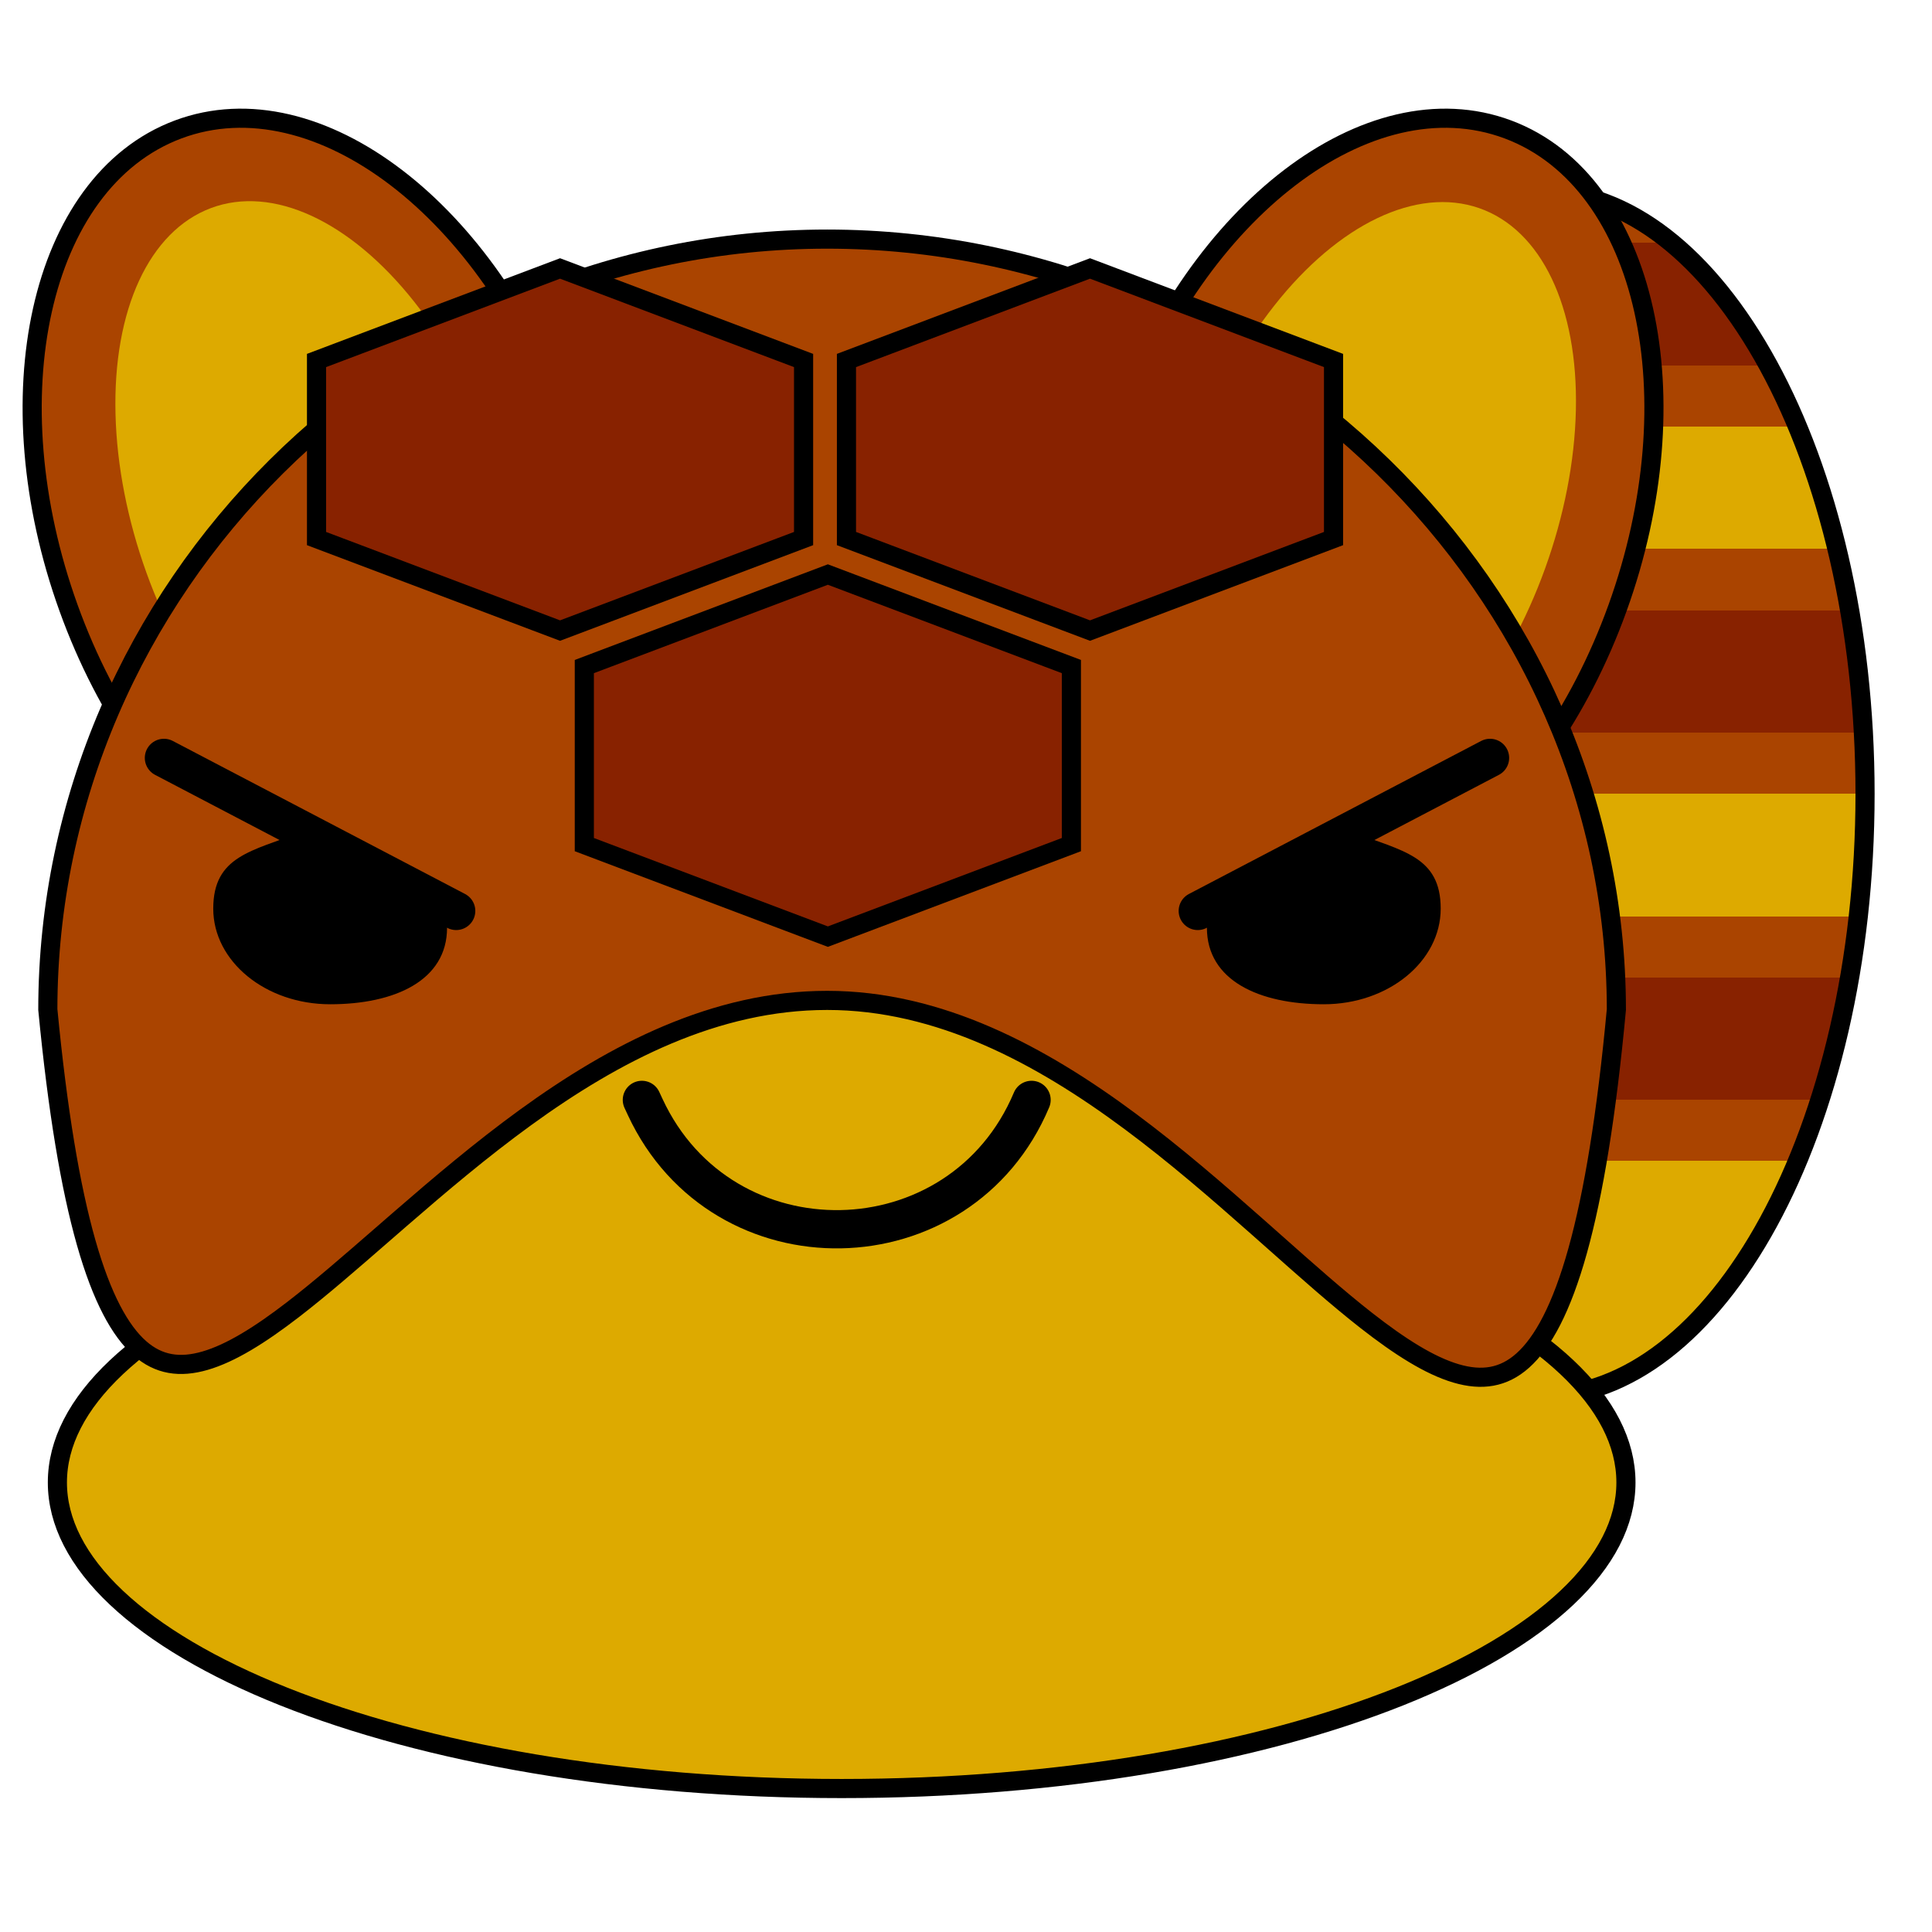 <svg width="100" height="100" viewBox="0 0 101 100" fill="none" xmlns="http://www.w3.org/2000/svg">
    <path id="tail" d="M97.5 41C97.5 49.769 95.56 57.684 92.449 63.388C89.328 69.111 85.098 72.5 80.547 72.5C75.996 72.5 71.766 69.111 68.645 63.388C65.534 57.684 63.594 49.769 63.594 41C63.594 32.231 65.534 24.316 68.645 18.612C71.766 12.889 75.996 9.5 80.547 9.5C85.098 9.5 89.328 12.889 92.449 18.612C95.56 24.316 97.5 32.231 97.5 41Z" fill="url(#paint0_linear_10_55)" stroke="black"/>
    <g id="right-ear">
        <path d="M29.561 21.544C27.575 16.035 24.348 11.558 20.712 8.782C17.082 6.009 12.98 4.893 9.308 6.269C5.636 7.646 3.221 11.206 2.217 15.716C1.211 20.233 1.597 25.774 3.584 31.283C5.57 36.792 8.797 41.269 12.432 44.046C16.063 46.819 20.165 47.935 23.837 46.558C27.509 45.182 29.924 41.622 30.928 37.112C31.934 32.595 31.548 27.053 29.561 21.544Z" fill="#AA4400" stroke="black"/>
        <ellipse rx="16.655" ry="9.637" transform="matrix(-0.339 -0.941 0.936 -0.351 16.673 26.05)" fill="#DDAA00"/>
    </g>
    <g id="left-ear">
        <path d="M84.561 31.283C82.575 36.792 79.349 41.269 75.713 44.046C72.082 46.819 67.981 47.935 64.309 46.558C60.636 45.182 58.221 41.622 57.217 37.112C56.211 32.595 56.597 27.053 58.584 21.544C60.57 16.035 63.797 11.559 67.433 8.782C71.063 6.009 75.165 4.893 78.837 6.269C82.509 7.646 84.924 11.206 85.928 15.716C86.934 20.233 86.548 25.774 84.561 31.283Z" fill="#AA4400" stroke="black"/>
        <ellipse rx="16.655" ry="9.637" transform="matrix(-0.339 0.941 -0.945 -0.327 71.673 26.05)" fill="#DDAA00"/>
    </g>
    <g id="body">
        <path d="M85 77C85 79.067 83.951 81.105 81.913 83.026C79.876 84.947 76.899 86.701 73.176 88.186C65.734 91.154 55.419 93 44 93C32.581 93 22.267 91.154 14.824 88.186C11.101 86.701 8.124 84.947 6.087 83.026C4.049 81.105 3 79.067 3 77C3 74.933 4.049 72.895 6.087 70.974C8.124 69.053 11.101 67.299 14.824 65.814C22.267 62.846 32.581 61 44 61C55.419 61 65.734 62.846 73.176 65.814C76.899 67.299 79.876 69.053 81.913 70.974C83.951 72.895 85 74.933 85 77Z" fill="#DDAA00" stroke="black"/>
        <path d="M82.786 52C82.786 74.091 64.925 92 42.893 92C20.861 92 3 74.091 3 52C3 29.909 20.861 12 42.893 12C64.925 12 82.786 29.909 82.786 52Z" fill="#DDAA00"/>
        <path d="M84.5 52.275C83.986 57.792 83.307 61.907 82.474 64.891C81.636 67.894 80.661 69.685 79.606 70.626C78.594 71.529 77.461 71.693 76.122 71.299C74.746 70.894 73.185 69.906 71.424 68.528C69.931 67.359 68.333 65.94 66.618 64.418C66.318 64.153 66.015 63.884 65.708 63.612C63.652 61.793 61.443 59.876 59.094 58.131C54.405 54.646 49.099 51.798 43.242 51.798C37.391 51.798 32.118 54.547 27.475 57.915C25.151 59.601 22.97 61.453 20.943 63.211C20.613 63.497 20.287 63.781 19.965 64.061C18.307 65.504 16.763 66.848 15.321 67.959C13.593 69.29 12.064 70.244 10.717 70.634C9.406 71.015 8.299 70.856 7.311 69.987C6.281 69.08 5.326 67.354 4.503 64.455C3.685 61.574 3.014 57.602 2.5 52.275C2.513 30.308 20.746 12 43.242 12C65.747 12 84.487 30.316 84.5 52.275Z" fill="#AA4400" stroke="black"/>
    </g>
    <g id="crest">
        <path d="M30.547 34.346L43.278 29.535L56.009 34.346V43.654L43.278 48.465L30.547 43.654V34.346Z" fill="#882200" stroke="black"/>
        <path d="M44.251 18.346L56.983 13.534L69.714 18.346V27.654L56.983 32.465L44.251 27.654V18.346Z" fill="#882200" stroke="black"/>
        <path d="M16.547 18.346L29.278 13.534L42.009 18.346V27.654L29.278 32.465L16.547 27.654V18.346Z" fill="#882200" stroke="black"/>
    </g>
    <g id="left-eye-brow">
        <path id="left-brow" d="M77.895 39.121L62.617 47.121" stroke="black" stroke-width="2" stroke-linecap="round"/>
        <path id="left-eye" d="M63.094 48C63.094 50.761 65.83 52 69.205 52C72.58 52 75.316 49.761 75.316 47C75.316 44.239 73.279 44 70.733 43C64.622 48 63.094 45.239 63.094 48Z" fill="black"/>
    </g>
    <g id="right-eye-brow">
        <path id="right-brow" d="M8.57 39.121L23.848 47.121" stroke="black" stroke-width="2" stroke-linecap="round"/>
        <path id="right-eye" d="M23.371 48C23.371 50.761 20.635 52 17.26 52C13.884 52 11.148 49.761 11.148 47C11.148 44.239 13.185 44 15.732 43C21.843 48 23.371 45.239 23.371 48Z" fill="black"/>
    </g>
    <path id="mouth" d="M33.556 57L33.73 57.374C37.772 66.067 50.209 65.836 53.927 57" stroke="black" stroke-width="2" stroke-linecap="round"/>
    <defs>
        <linearGradient id="paint0_linear_10_55" x1="80.547" y1="9" x2="80.547" y2="73" gradientUnits="userSpaceOnUse">
            <stop offset="0" stop-color="#AA4400"/>
            <stop offset="0.05" stop-color="#AA4400"/>
            <stop offset="0.05" stop-color="#882200"/>
            <stop offset="0.15" stop-color="#882200"/>
            <stop offset="0.15" stop-color="#AA4400"/>
            <stop offset="0.2" stop-color="#AA4400"/>
            <stop offset="0.2" stop-color="#DDAA00"/>
            <stop offset="0.3" stop-color="#DDAA00"/>
            <stop offset="0.3" stop-color="#AA4400"/>
            <stop offset="0.35" stop-color="#AA4400"/>
            <stop offset="0.35" stop-color="#882200"/>
            <stop offset="0.45" stop-color="#882200"/>
            <stop offset="0.45" stop-color="#AA4400"/>
            <stop offset="0.5" stop-color="#AA4400"/>
            <stop offset="0.5" stop-color="#DDAA00"/>
            <stop offset="0.6" stop-color="#DDAA00"/>
            <stop offset="0.6" stop-color="#AA4400"/>
            <stop offset="0.65" stop-color="#AA4400"/>
            <stop offset="0.65" stop-color="#882200"/>
            <stop offset="0.75" stop-color="#882200"/>
            <stop offset="0.75" stop-color="#AA4400"/>
            <stop offset="0.8" stop-color="#AA4400"/>
            <stop offset="0.8" stop-color="#DDAA00"/>
            <stop offset="1" stop-color="#DDAA00"/>
        </linearGradient>
    </defs>
    <style>
        @keyframes wag {
        0% {transform: rotate(-5deg)}
        50% {transform: rotate(5deg)}
        100% {transform: rotate(-5deg)}
        }

        @keyframes close-eye {
        60% {transform: scaleY(1)}
        80% {transform: scaleY(0.1)}
        }

        #tail {
        transform-origin: 75px 60px;
        animation: wag;
        animation-duration: 3s;
        animation-iteration-count: infinite;
        }

        #left-eye, #right-eye {
        transform-origin: center;
        animation: close-eye;
        animation-duration: 3s;
        animation-iteration-count: infinite;
        }

        #left-ear {
        }
    </style>
</svg>
